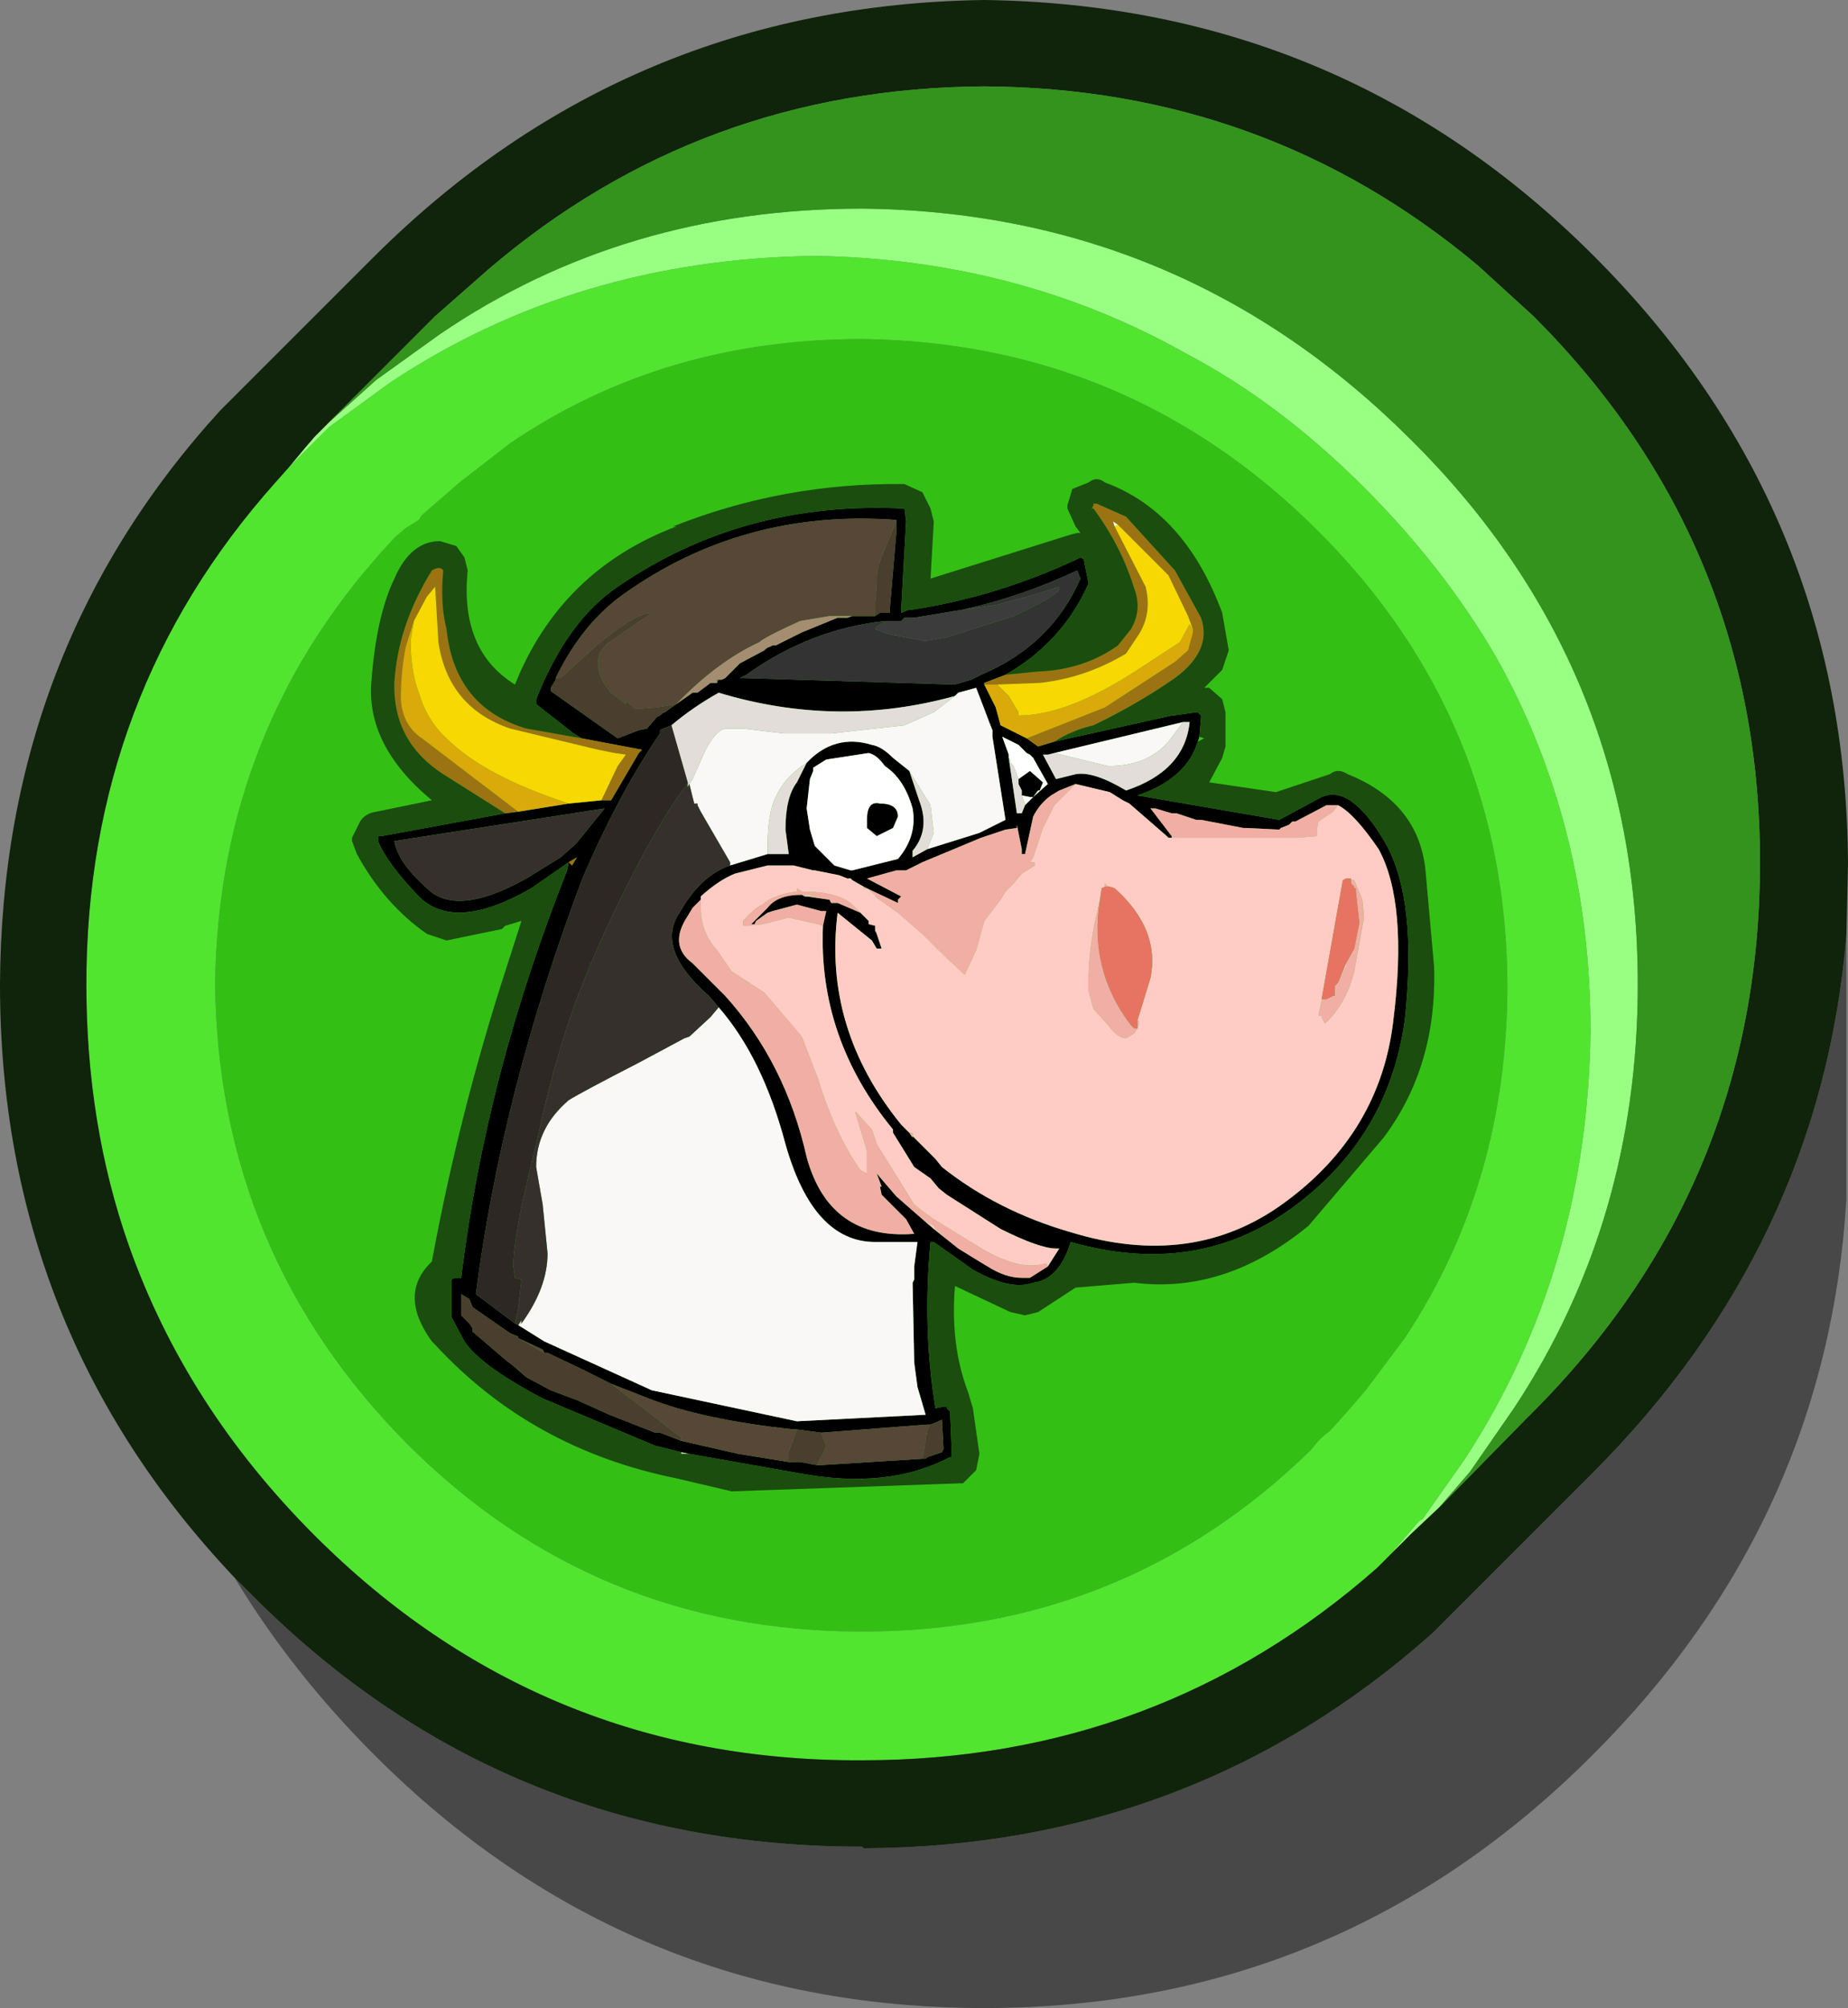 <?xml version="1.0" encoding="UTF-8" standalone="no"?>
<svg xmlns:ffdec="https://www.free-decompiler.com/flash" xmlns:xlink="http://www.w3.org/1999/xlink" ffdec:objectType="shape" height="61.6px" width="56.7px" xmlns="http://www.w3.org/2000/svg">
  <rect width="100%" height="100%" fill="#808080" stroke="none"/>
  <g transform="matrix(1.0, 0.0, 0.0, 1.0, -3.0, -1.5)">
    <path d="M10.2 49.9 L10.8 50.5 Q18.45 58.15 29.45 58.15 L29.5 58.2 Q39.6 58.15 46.95 51.6 L47.1 51.45 47.5 51.05 47.8 50.75 48.15 50.4 51.65 46.9 51.85 46.7 Q58.85 39.7 59.65 30.2 L59.65 31.35 59.65 31.7 59.65 36.65 59.65 37.1 59.65 37.6 59.65 38.1 59.65 38.3 Q59.05 48.15 51.9 55.3 L51.85 55.35 Q44.1 63.1 33.2 63.1 22.25 63.1 14.5 55.35 11.95 52.8 10.2 49.9" fill="#000000" fill-opacity="0.439" fill-rule="evenodd" stroke="none"/>
    <path d="M47.15 47.75 L46.3 48.55 45.95 48.9 45.65 49.2 46.55 48.15 46.65 48.1 47.95 46.25 Q51.7 40.5 51.8 33.15 51.8 26.8 48.9 21.65 47.3 18.9 44.85 16.45 42.25 13.85 39.4 12.35 34.25 9.45 28.0 9.35 20.65 9.45 14.95 13.25 L13.1 14.6 13.05 14.65 11.85 15.85 12.35 15.25 12.65 14.9 13.1 14.45 14.55 13.15 16.5 11.75 Q22.15 7.9 29.45 7.9 39.3 8.0 46.3 15.0 53.25 21.9 53.25 31.7 53.25 38.95 49.45 44.7 L48.1 46.65 47.15 47.75" fill="#99ff83" fill-rule="evenodd" stroke="none"/>
    <path d="M45.65 49.2 L45.25 49.6 Q38.55 55.5 29.45 55.5 19.6 55.55 12.65 48.6 8.7 44.65 6.95 39.7 5.65 36.0 5.65 31.7 5.65 22.8 11.45 16.3 L11.85 15.85 13.05 14.65 13.1 14.6 14.95 13.25 Q20.65 9.45 28.0 9.35 34.25 9.45 39.4 12.35 42.25 13.85 44.85 16.45 47.3 18.9 48.9 21.65 51.8 26.8 51.8 33.15 51.7 40.5 47.95 46.25 L46.65 48.1 46.55 48.15 45.65 49.2 M15.45 17.7 L15.15 17.95 Q9.7 23.7 9.6 31.7 9.7 39.95 15.5 45.8 21.25 51.55 29.45 51.55 37.5 51.55 43.2 46.0 L43.45 45.7 Q43.65 45.5 43.8 45.4 L44.25 44.9 44.9 44.15 46.1 42.55 Q49.25 37.8 49.25 31.7 49.2 23.55 43.45 17.8 37.65 12.0 29.45 11.9 23.35 11.9 18.65 15.1 L17.1 16.3 15.95 17.3 15.85 17.45 15.45 17.7" fill="#51e530" fill-rule="evenodd" stroke="none"/>
    <path d="M47.15 47.75 L49.8 45.05 50.0 44.85 Q57.0 37.85 57.0 27.95 57.0 18.15 50.05 11.2 L48.35 9.65 Q41.85 4.2 33.2 4.15 24.5 4.2 18.0 9.75 L16.35 11.2 16.15 11.4 13.1 14.45 12.65 14.9 12.35 15.25 11.85 15.85 11.45 16.3 Q5.65 22.8 5.65 31.7 5.65 36.0 6.95 39.7 8.7 44.65 12.65 48.6 19.6 55.55 29.45 55.5 38.55 55.5 45.25 49.6 L45.65 49.2 45.95 48.9 46.3 48.55 47.15 47.75 M10.2 49.9 Q3.0 42.3 3.0 31.7 3.05 21.45 9.75 14.1 L10.45 13.4 10.8 13.05 14.3 9.55 14.5 9.35 Q22.25 1.65 33.2 1.5 44.2 1.65 51.9 9.35 59.65 17.1 59.7 28.0 L59.65 30.2 Q58.85 39.7 51.85 46.7 L51.65 46.9 48.15 50.4 47.8 50.75 47.5 51.05 47.1 51.45 46.95 51.6 Q39.6 58.15 29.5 58.2 L29.45 58.15 Q18.45 58.15 10.8 50.5 L10.2 49.9" fill="#10230b" fill-rule="evenodd" stroke="none"/>
    <path d="M13.1 14.45 L16.15 11.4 16.35 11.2 18.0 9.75 Q24.5 4.2 33.2 4.15 41.85 4.2 48.35 9.65 L50.05 11.2 Q57.0 18.15 57.0 27.95 57.0 37.85 50.0 44.85 L49.8 45.05 47.15 47.75 48.1 46.65 49.45 44.7 Q53.25 38.95 53.25 31.7 53.25 21.9 46.3 15.0 39.3 8.0 29.45 7.9 22.15 7.9 16.5 11.75 L14.55 13.15 13.1 14.45" fill="#33931d" fill-rule="evenodd" stroke="none"/>
    <path d="M15.45 17.7 L15.85 17.45 15.95 17.3 17.1 16.3 18.65 15.1 Q23.35 11.9 29.45 11.9 37.65 12.0 43.45 17.8 49.2 23.55 49.25 31.7 49.25 37.8 46.1 42.55 L44.9 44.15 44.25 44.9 43.8 45.4 Q43.65 45.5 43.45 45.7 L43.2 46.0 Q37.5 51.55 29.45 51.55 21.25 51.55 15.5 45.8 9.7 39.95 9.6 31.7 9.7 23.7 15.15 17.95 L15.45 17.7" fill="#34bf15" fill-rule="evenodd" stroke="none"/>
    <path d="M39.75 24.25 Q39.4 25.4 37.9 25.9 L42.25 26.65 43.55 25.95 Q44.45 25.55 45.5 27.35 46.5 29.1 46.1 32.8 45.6 36.4 42.65 38.55 39.7 40.7 35.85 39.6 35.5 40.75 34.7 40.85 34.0 41.1 32.85 40.45 L31.65 39.6 31.55 39.6 Q31.3 42.25 31.7 44.7 L31.95 44.65 32.05 44.65 32.05 44.7 32.15 44.8 32.2 46.05 32.2 46.2 32.15 46.2 Q30.25 47.2 27.55 46.7 L24.15 46.1 23.9 46.05 23.1 45.85 19.65 44.4 Q17.75 43.4 17.25 42.65 L16.85 41.9 16.85 40.75 16.95 40.7 17.0 40.7 17.1 40.7 17.15 40.7 Q17.9 34.5 20.4 28.2 L20.45 27.95 19.3 28.75 Q16.95 30.1 15.85 29.0 14.85 27.95 14.6 27.3 L14.6 27.2 14.6 27.15 14.7 27.15 18.5 26.45 18.9 26.4 20.45 26.15 21.45 26.05 21.75 26.05 22.6 24.6 22.7 24.5 20.85 24.15 20.6 24.0 19.45 23.1 19.45 22.95 Q20.4 20.55 21.95 19.5 25.8 16.85 30.75 17.1 L30.8 17.5 30.65 20.2 30.65 20.3 30.9 20.2 31.0 20.2 Q33.6 19.8 36.05 18.65 L36.15 18.6 36.25 18.65 36.4 19.4 Q35.6 21.2 33.85 22.2 L33.2 22.45 33.2 22.5 33.55 23.2 33.7 23.75 34.5 24.15 34.85 24.4 35.35 24.25 38.95 23.45 39.0 23.45 39.7 23.35 39.75 23.35 39.85 23.45 39.85 23.5 39.8 24.1 39.75 24.25 M20.45 27.95 L20.55 28.05 20.7 27.8 20.45 27.95 M31.0 36.35 L31.7 37.05 31.9 37.3 Q33.6 38.65 35.85 39.3 39.6 40.45 42.4 38.4 45.35 36.25 45.75 32.8 46.2 29.2 45.3 27.55 44.55 26.45 44.05 26.2 L43.7 26.2 42.75 26.7 42.65 26.7 42.55 26.8 42.3 26.9 42.25 26.95 41.25 26.9 41.15 26.9 39.85 26.65 39.7 26.65 39.1 26.45 38.95 26.45 38.45 26.3 38.3 26.3 38.95 27.15 38.95 27.2 38.85 27.2 38.8 27.15 37.65 26.15 37.45 26.05 37.05 25.8 36.0 25.55 35.5 25.75 35.25 25.9 Q34.9 26.15 34.7 26.55 L34.45 27.7 34.35 27.7 34.35 27.55 34.2 26.8 34.2 26.9 33.85 26.95 33.1 27.2 31.3 27.95 30.8 28.2 30.5 28.2 29.6 28.45 30.65 29.0 30.55 29.1 30.55 29.2 29.6 28.75 29.5 28.7 29.15 28.5 29.1 28.45 29.0 28.45 28.75 28.35 28.0 28.2 27.95 28.2 27.35 28.05 26.55 28.05 25.55 28.3 Q25.05 28.5 24.5 29.0 L24.5 29.1 24.25 29.35 24.1 29.6 Q23.5 30.5 24.25 31.05 L25.25 32.05 Q27.1 34.1 27.75 37.0 28.45 39.55 31.05 39.35 L30.8 38.9 30.3 38.4 30.05 38.15 30.0 37.9 30.05 37.9 29.9 37.5 30.5 38.2 31.3 38.9 31.65 39.2 32.15 39.6 32.4 39.8 33.05 40.2 33.3 40.35 Q33.85 40.7 34.35 40.7 L34.45 40.7 34.6 40.7 35.15 40.35 35.5 39.8 35.4 39.8 Q34.9 39.8 33.7 39.2 L32.05 38.15 31.8 37.95 31.55 37.65 31.05 37.3 30.4 36.25 30.4 36.15 Q28.1 33.35 28.25 29.9 L28.35 29.45 28.2 29.45 27.45 29.25 26.7 29.45 26.55 29.5 26.2 29.75 26.15 29.85 26.05 29.85 26.55 29.35 Q26.85 28.95 27.6 28.95 L27.7 29.0 27.75 29.0 28.45 29.1 28.5 29.2 28.7 29.2 29.4 29.5 29.65 29.75 29.65 29.85 29.85 29.9 29.85 30.05 29.9 30.15 30.05 30.6 29.9 30.6 29.75 30.35 28.7 29.5 Q28.25 33.05 30.65 36.0 L30.9 36.25 31.0 36.4 31.0 36.35 M20.05 22.3 L20.05 22.35 19.9 22.6 19.9 22.7 21.95 24.15 22.6 23.9 22.85 23.85 23.15 23.5 23.25 23.45 Q23.35 23.35 23.4 23.35 L23.75 23.1 24.25 22.75 24.4 22.75 24.8 22.45 25.0 22.45 25.05 22.35 25.15 22.35 25.25 22.3 25.7 21.85 26.45 21.45 Q26.55 21.35 26.6 21.35 L26.7 21.3 26.8 21.3 27.6 20.9 28.7 20.45 29.0 20.45 29.15 20.4 29.25 20.4 29.4 20.4 29.85 20.4 30.0 20.3 30.3 20.3 30.3 20.2 30.5 17.85 30.5 17.5 30.5 17.45 Q25.8 17.1 22.1 19.75 20.85 20.65 20.05 22.3 M23.6 23.75 L23.35 23.85 23.25 23.9 23.25 24.0 Q21.95 25.9 20.85 28.5 18.4 35.0 17.6 41.2 L18.8 42.1 18.9 42.15 19.7 42.65 23.0 44.15 27.45 45.1 31.4 44.9 31.15 44.05 31.05 43.3 31.0 40.85 31.05 40.75 31.05 40.6 31.05 40.5 31.05 40.35 31.15 39.6 29.85 39.6 Q27.95 39.6 27.1 36.6 26.4 33.95 25.05 32.4 L24.75 32.05 Q23.1 30.6 23.85 29.5 24.5 28.35 25.4 28.05 L26.55 27.7 27.2 27.7 27.1 26.95 Q27.1 25.95 27.45 25.5 L27.75 24.9 Q28.6 24.0 29.75 24.35 30.05 24.4 30.4 24.75 L30.9 25.15 31.2 26.05 Q31.55 26.95 31.0 27.6 L31.0 27.8 31.45 27.55 33.05 27.05 33.85 26.65 33.45 24.1 33.45 23.9 33.35 23.65 33.2 23.25 32.95 22.6 32.4 22.75 32.3 22.85 Q28.7 23.85 25.05 22.75 24.25 23.2 23.6 23.75 M32.55 20.2 L31.05 20.45 30.9 20.45 30.75 20.45 30.65 20.55 30.25 20.55 30.15 20.55 Q27.85 20.8 25.9 22.2 L25.7 22.3 25.8 22.3 32.3 22.5 32.8 22.35 33.1 22.2 Q35.25 21.3 36.15 19.25 L36.05 19.0 Q34.35 19.8 32.55 20.2 M34.25 25.4 L34.6 25.15 35.0 25.5 34.9 25.75 34.85 25.75 34.7 25.95 35.15 25.55 34.7 24.75 34.6 24.65 34.5 24.6 34.25 24.35 33.75 24.1 33.95 24.65 33.95 24.75 34.2 26.45 34.35 26.45 34.45 26.2 34.7 25.95 34.6 25.95 34.35 25.9 34.35 25.75 34.25 25.55 34.25 25.4 M35.35 24.6 L35.15 24.65 35.0 24.65 35.4 25.4 36.0 25.25 Q36.55 25.15 37.55 25.75 39.35 25.15 39.5 23.65 L39.45 23.65 39.3 23.65 35.35 24.6 M20.6 27.45 L20.7 27.35 21.55 26.3 15.1 27.3 Q15.2 27.95 16.1 28.75 17.0 29.65 19.15 28.45 L20.2 27.8 20.6 27.45 M18.9 42.55 L18.9 42.5 18.65 42.4 17.5 41.6 17.4 41.35 17.15 41.2 17.15 41.85 17.4 42.1 17.5 42.25 17.5 42.35 18.55 43.25 18.75 43.4 19.15 43.75 19.9 44.15 20.7 44.45 21.7 44.9 23.1 45.45 23.25 45.45 23.9 45.7 25.65 46.1 27.2 46.35 27.55 46.35 28.1 46.45 31.3 46.25 31.4 46.25 31.45 46.2 31.9 46.05 31.95 45.95 31.9 45.05 31.8 45.1 31.55 45.2 31.45 45.2 28.2 45.45 27.45 45.35 27.35 45.35 Q24.55 45.05 22.9 44.4 L21.75 43.95 20.85 43.5 19.8 43.0 19.7 43.0 19.65 42.9 18.9 42.55 M30.55 26.55 L30.4 26.9 29.9 27.15 29.6 26.9 29.6 26.65 Q29.6 26.05 30.0 26.15 30.55 26.15 30.55 26.55 M27.85 25.4 L27.75 26.3 27.85 26.95 28.0 27.45 28.6 28.05 29.1 28.2 29.15 28.2 30.55 27.85 Q31.15 27.15 31.0 26.3 30.75 25.4 30.15 25.0 29.9 24.65 29.65 24.6 L28.35 24.8 27.95 25.05 27.95 25.15 27.85 25.4" fill="#000000" fill-rule="evenodd" stroke="none"/>
    <path d="M35.35 24.25 L34.85 24.4 34.5 24.15 36.9 23.2 39.05 21.8 39.45 21.45 39.6 20.9 39.6 20.8 39.45 20.4 38.85 19.15 37.3 17.6 37.15 17.5 37.2 17.65 38.15 19.5 Q38.35 20.3 37.95 20.95 L37.55 21.55 Q36.3 22.3 34.9 22.45 L33.6 22.5 33.3 22.5 33.2 22.5 33.2 22.45 33.85 22.2 34.85 22.1 Q36.25 22.05 37.3 21.3 L37.7 20.8 Q38.05 20.2 37.8 19.55 37.4 18.25 36.55 17.1 L36.5 17.1 36.55 17.0 36.55 16.95 36.65 16.95 37.55 17.35 39.05 19.0 39.85 20.45 Q40.2 21.45 39.05 22.3 37.9 23.1 36.55 23.75 35.9 23.9 35.35 24.25 M20.85 24.15 L22.7 24.5 22.6 24.6 21.75 26.05 21.45 26.05 21.95 25.0 22.2 24.65 21.85 24.6 21.35 24.5 18.65 23.85 Q16.75 23.2 16.45 21.2 L16.35 19.5 16.1 19.8 15.7 20.55 15.45 21.35 Q15.3 22.1 15.3 22.95 15.35 23.75 15.95 24.15 L18.9 26.4 18.5 26.45 16.6 25.25 Q15.05 24.25 15.1 22.45 15.2 20.7 16.25 19.0 16.5 18.85 16.6 19.0 16.5 20.0 16.7 20.8 16.95 23.2 19.15 23.85 L20.85 24.15 M20.45 27.95 L20.7 27.8 20.55 28.05 20.45 27.95" fill="#9c7312" fill-rule="evenodd" stroke="none"/>
    <path d="M37.2 17.65 L37.15 17.5 37.3 17.6 37.2 17.65 M33.95 24.75 L33.95 24.65 33.75 24.1 34.25 24.35 34.5 24.6 34.6 24.65 34.7 24.75 35.15 25.55 34.7 25.95 34.85 25.75 34.9 25.75 35.0 25.5 34.6 25.15 34.25 25.4 34.1 25.0 34.0 24.9 34.0 24.8 33.95 24.75 M34.35 25.9 L34.6 25.95 34.7 25.95 34.45 26.2 34.45 26.15 34.35 25.9 M27.85 25.4 L27.95 25.15 27.95 25.05 28.35 24.8 29.65 24.6 Q29.9 24.65 30.15 25.0 30.75 25.4 31.0 26.3 31.15 27.15 30.55 27.85 L29.15 28.2 29.1 28.2 28.6 28.05 28.0 27.45 27.85 26.95 27.75 26.3 27.85 25.4 M30.55 26.55 Q30.55 26.15 30.0 26.15 29.6 26.05 29.6 26.65 L29.6 26.9 29.9 27.15 30.4 26.9 30.55 26.55" fill="#ffffff" fill-rule="evenodd" stroke="none"/>
    <path d="M21.45 26.05 L20.45 26.15 Q17.85 25.3 16.7 24.15 16.1 23.6 15.85 22.75 15.6 22.1 15.6 21.15 L15.7 20.55 16.1 19.8 16.35 19.5 16.45 21.2 Q16.75 23.2 18.65 23.85 L21.35 24.5 21.85 24.6 22.2 24.65 21.95 25.0 21.45 26.05 M37.3 17.6 L38.85 19.15 39.45 20.4 39.6 20.8 39.5 20.65 39.2 21.2 37.9 22.05 Q35.75 23.45 34.25 23.45 L34.25 23.35 33.95 22.85 33.6 22.5 34.9 22.45 Q36.3 22.3 37.55 21.55 L37.95 20.95 Q38.35 20.3 38.15 19.5 L37.2 17.65 37.3 17.6" fill="#f7d802" fill-rule="evenodd" stroke="none"/>
    <path d="M34.5 24.15 L33.7 23.75 33.55 23.2 33.2 22.5 33.3 22.5 33.6 22.5 33.95 22.85 34.25 23.35 34.25 23.45 Q35.75 23.45 37.9 22.05 L39.2 21.2 39.5 20.65 39.6 20.8 39.6 20.9 39.45 21.45 39.05 21.8 36.9 23.2 34.5 24.15 M20.45 26.15 L18.9 26.4 15.95 24.15 Q15.35 23.75 15.3 22.95 15.3 22.1 15.45 21.35 L15.7 20.55 15.6 21.15 Q15.6 22.1 15.85 22.75 16.1 23.6 16.7 24.15 17.85 25.3 20.45 26.15" fill="#d9aa09" fill-rule="evenodd" stroke="none"/>
    <path d="M23.75 23.1 L23.15 23.2 22.5 23.25 22.2 23.0 22.2 23.1 21.75 22.75 Q21.35 22.3 21.35 21.85 21.35 21.45 21.7 21.2 L23.0 20.3 Q22.5 20.3 21.3 21.3 L20.2 22.3 20.05 22.3 Q20.85 20.65 22.1 19.75 25.8 17.1 30.5 17.45 L30.5 17.5 30.25 18.1 Q29.9 18.9 29.9 19.15 L29.9 19.4 29.85 20.05 29.85 20.2 29.85 20.4 29.4 20.4 28.45 20.4 27.55 20.55 Q26.45 21.05 26.3 21.2 25.0 21.8 23.75 23.1 M25.05 22.35 L25.0 22.45 25.0 22.35 25.05 22.35 M18.9 42.55 L19.65 42.9 19.7 43.0 18.9 42.55 M21.75 43.95 L22.9 44.4 Q24.55 45.05 27.35 45.35 L27.45 45.35 27.2 46.05 27.2 46.1 27.2 46.35 25.65 46.1 23.9 45.7 23.9 45.6 23.0 44.9 21.75 43.95 M28.2 45.45 L31.45 45.2 31.55 45.2 31.45 45.35 31.4 45.7 31.3 46.25 28.1 46.45 28.1 46.35 28.25 46.1 28.35 45.85 28.25 45.6 28.2 45.45" fill="#564736" fill-rule="evenodd" stroke="none"/>
    <path d="M20.05 22.3 L20.2 22.3 21.3 21.3 Q22.5 20.3 23.0 20.3 L21.7 21.2 Q21.35 21.45 21.35 21.85 21.35 22.3 21.75 22.75 L22.2 23.1 22.2 23.0 22.5 23.25 23.15 23.2 23.75 23.1 23.4 23.35 Q23.35 23.35 23.25 23.45 L23.15 23.5 22.85 23.85 22.6 23.9 21.95 24.15 19.9 22.7 19.9 22.6 20.05 22.35 20.05 22.3 M29.85 20.4 L29.85 20.2 29.85 20.05 29.9 19.4 29.9 19.15 Q29.9 18.9 30.25 18.1 L30.5 17.5 30.5 17.85 30.3 20.2 30.3 20.3 30.0 20.3 29.85 20.4 M23.9 45.7 L23.25 45.45 23.1 45.45 21.7 44.9 20.7 44.45 19.9 44.15 19.15 43.75 18.75 43.4 18.55 43.25 17.5 42.35 17.5 42.25 17.4 42.1 17.15 41.85 17.15 41.2 17.4 41.35 17.5 41.6 18.65 42.4 18.9 42.5 18.9 42.55 19.7 43.0 19.8 43.0 20.85 43.5 21.75 43.95 23.0 44.9 23.9 45.6 23.9 45.7 M27.45 45.35 L28.2 45.45 28.25 45.6 28.35 45.85 28.25 46.1 28.1 46.35 28.1 46.45 27.55 46.35 27.2 46.35 27.2 46.1 27.2 46.05 27.45 45.35 M31.55 45.2 L31.8 45.1 31.9 45.05 31.95 45.95 31.9 46.05 31.45 46.2 31.4 46.25 31.3 46.25 31.4 45.7 31.45 45.35 31.55 45.2" fill="#4a3e2f" fill-rule="evenodd" stroke="none"/>
    <path d="M32.55 20.2 L33.6 20.05 34.7 19.75 35.5 19.5 35.5 19.55 Q35.5 19.75 34.1 20.4 L32.05 21.05 31.45 21.15 31.3 21.15 30.25 20.95 29.85 20.8 Q29.85 20.7 30.25 20.55 L30.65 20.55 30.75 20.45 30.9 20.45 31.05 20.45 32.55 20.2" fill="#3c3c3c" fill-rule="evenodd" stroke="none"/>
    <path d="M30.25 20.55 Q29.85 20.7 29.85 20.8 L30.25 20.95 31.3 21.15 31.45 21.15 32.05 21.05 34.1 20.4 Q35.5 19.75 35.5 19.55 L35.5 19.5 34.7 19.75 33.6 20.05 32.55 20.2 Q34.35 19.8 36.05 19.0 L36.15 19.25 Q35.25 21.3 33.1 22.2 L32.8 22.35 32.3 22.5 25.8 22.3 25.7 22.3 25.9 22.2 Q27.85 20.8 30.15 20.55 L30.25 20.55" fill="#333333" fill-rule="evenodd" stroke="none"/>
    <path d="M32.3 22.85 L32.4 22.75 32.95 22.6 33.2 23.25 33.35 23.65 33.45 23.9 33.45 24.1 33.85 26.65 33.05 27.05 31.45 27.55 31.65 27.05 31.55 26.2 30.9 25.15 30.4 24.75 Q30.05 24.4 29.75 24.35 28.6 24.0 27.75 24.9 27.1 25.3 26.8 25.95 26.55 26.45 26.55 27.45 L26.55 27.7 25.4 28.05 25.4 27.95 24.5 26.4 24.4 26.2 24.4 26.15 24.3 26.15 24.15 25.55 24.25 25.4 24.65 24.5 Q25.0 23.85 25.3 23.85 L25.8 23.85 27.05 24.0 28.5 24.0 30.75 23.75 31.65 23.35 32.3 22.85 M25.05 32.4 Q26.4 33.95 27.1 36.6 27.95 39.6 29.85 39.6 L31.15 39.6 31.05 40.35 31.05 40.5 31.05 40.6 31.05 40.75 31.0 40.85 31.05 43.3 31.15 44.05 31.4 44.9 27.45 45.1 23.0 44.15 19.7 42.65 18.9 42.15 19.0 42.1 Q19.8 41.0 19.8 39.95 L19.65 38.45 19.45 37.3 Q19.45 36.1 20.45 35.25 20.85 35.0 22.6 34.1 L24.0 33.35 24.15 33.3 24.8 32.7 25.05 32.4 M39.3 23.65 L38.85 24.25 Q38.2 25.0 37.0 25.0 L35.35 24.6 39.3 23.65" fill="#f9f8f7" fill-rule="evenodd" stroke="none"/>
    <path d="M23.9 46.05 L24.15 46.1 23.9 46.1 23.9 46.05 M23.6 23.75 Q24.25 23.2 25.05 22.75 28.7 23.85 32.3 22.85 L31.65 23.35 30.75 23.75 28.5 24.0 27.05 24.0 25.8 23.85 25.3 23.85 Q25.0 23.85 24.65 24.5 L24.25 25.4 24.15 25.55 24.1 25.65 24.1 25.55 24.1 25.5 23.6 23.75 M31.45 27.55 L31.0 27.8 31.0 27.6 Q31.55 26.95 31.2 26.05 L30.9 25.15 31.55 26.2 31.65 27.05 31.45 27.55 M27.75 24.9 L27.45 25.5 Q27.1 25.95 27.1 26.95 L27.2 27.7 26.55 27.7 26.55 27.45 Q26.55 26.45 26.8 25.95 27.1 25.3 27.75 24.9 M33.95 24.75 L34.0 24.8 34.0 24.9 34.1 25.0 34.25 25.4 34.25 25.55 34.35 25.75 34.35 25.9 34.45 26.15 34.45 26.2 34.35 26.45 34.2 26.45 33.95 24.75 M39.3 23.65 L39.45 23.65 39.5 23.65 Q39.35 25.15 37.55 25.75 36.55 25.15 36.0 25.25 L35.4 25.4 35.0 24.65 35.15 24.65 35.35 24.6 37.0 25.0 Q38.2 25.0 38.85 24.25 L39.3 23.65 M19.0 42.1 L18.9 42.15 19.0 42.0 19.0 42.1" fill="#e2ddd8" fill-rule="evenodd" stroke="none"/>
    <path d="M31.0 36.35 L31.0 36.4 30.9 36.25 31.0 36.25 31.0 36.35 M29.9 30.15 L29.85 30.05 29.9 30.1 29.9 30.15 M29.4 29.5 L28.7 29.2 28.5 29.2 28.45 29.1 27.75 29.0 28.1 28.95 27.6 28.95 Q26.85 28.95 26.55 29.35 L26.05 29.85 26.15 29.85 26.2 29.75 26.55 29.5 26.7 29.45 27.1 29.35 27.45 29.25 28.2 29.45 28.35 29.45 28.25 29.9 28.1 29.85 27.2 29.65 26.4 29.85 25.95 29.9 25.8 29.9 25.8 29.75 Q26.15 29.35 26.4 29.25 26.7 28.95 27.45 28.85 L27.45 28.75 27.6 28.85 Q28.7 28.85 29.15 29.25 L29.4 29.5 M35.15 40.35 L34.6 40.7 34.45 40.7 34.35 40.7 Q33.85 40.7 33.3 40.35 L33.05 40.2 32.4 39.8 32.15 39.6 31.7 39.2 31.65 39.1 31.3 38.9 30.5 38.2 29.9 37.5 30.05 37.9 30.0 37.9 30.05 38.15 30.3 38.4 30.8 38.9 31.05 39.35 Q28.45 39.55 27.75 37.0 27.1 34.1 25.25 32.05 L24.25 31.05 Q23.5 30.5 24.1 29.6 L24.25 29.35 24.5 29.1 24.5 29.35 Q24.5 30.1 25.0 30.65 L25.45 31.3 26.45 31.95 27.6 33.3 28.1 34.6 Q28.6 36.25 29.4 37.4 L29.6 37.5 29.6 37.4 29.6 36.8 29.4 36.15 29.25 35.65 29.25 35.6 29.75 36.15 29.9 36.6 30.4 37.4 31.05 38.45 31.3 38.65 31.65 38.9 33.2 39.85 Q34.35 40.5 35.1 40.25 L35.15 40.35 M29.5 28.7 L29.6 28.75 30.55 29.2 30.55 29.1 30.65 29.0 29.6 28.45 30.5 28.2 30.8 28.2 31.3 27.95 33.1 27.2 33.85 26.95 34.2 26.9 34.2 26.8 34.35 27.55 34.35 27.7 34.45 27.7 34.7 26.55 Q34.9 26.15 35.25 25.9 L35.5 25.75 36.0 25.55 35.65 25.9 35.35 26.2 35.0 26.9 34.85 27.35 34.7 27.8 34.6 27.95 34.75 27.95 34.75 28.05 34.35 28.3 34.1 28.6 33.85 28.85 33.7 29.1 33.2 29.75 32.95 30.65 32.6 31.4 31.95 30.8 31.3 30.15 30.55 29.5 29.85 29.0 29.85 28.95 29.6 28.75 29.5 28.75 29.5 28.7 M38.95 27.2 L38.95 27.15 38.3 26.3 38.45 26.3 38.95 26.45 39.1 26.45 39.7 26.65 39.85 26.65 41.15 26.9 41.25 26.9 42.25 26.95 42.3 26.9 42.55 26.8 42.65 26.7 42.75 26.7 43.7 26.2 44.05 26.2 43.9 26.4 43.45 26.7 43.4 26.95 43.4 27.15 42.8 27.2 40.5 27.2 39.95 27.2 39.35 27.2 38.95 27.2 M44.3 31.05 L44.55 30.6 44.7 29.85 44.7 29.75 44.6 28.85 44.6 28.75 44.55 28.75 44.55 28.7 44.45 28.6 44.45 28.5 44.55 28.5 44.8 29.1 44.85 29.65 44.55 31.3 Q44.3 32.3 43.65 32.9 L43.55 32.7 43.55 32.65 43.45 32.65 43.55 32.2 43.55 32.15 43.7 32.15 43.9 32.05 43.95 32.05 43.95 31.75 44.05 31.65 44.3 31.15 44.3 31.05 M37.0 28.7 L36.9 28.7 36.9 28.6 37.0 28.7 M36.75 29.1 Q36.4 31.25 37.7 32.95 L37.8 33.05 37.9 33.05 37.9 32.95 37.9 32.8 37.95 32.8 37.95 32.9 37.9 33.05 37.8 33.2 37.55 33.35 Q37.3 33.35 37.0 32.95 L36.55 32.45 36.4 31.9 36.4 31.5 Q36.4 30.5 36.75 29.1" fill="#f1aea5" fill-rule="evenodd" stroke="none"/>
    <path d="M44.05 26.2 Q44.55 26.45 45.3 27.55 46.2 29.2 45.75 32.8 45.35 36.25 42.4 38.4 39.6 40.45 35.85 39.3 33.6 38.65 31.9 37.3 L31.7 37.05 31.0 36.35 31.0 36.25 30.9 36.25 30.65 36.0 Q28.25 33.05 28.7 29.5 L29.75 30.35 29.9 30.6 30.05 30.6 29.9 30.15 29.9 30.1 29.85 30.05 29.85 29.9 29.65 29.85 29.65 29.75 29.4 29.5 29.15 29.25 Q28.7 28.85 27.6 28.85 L27.45 28.75 27.45 28.85 Q26.7 28.95 26.4 29.25 26.15 29.35 25.8 29.75 L25.8 29.9 25.95 29.9 26.4 29.85 27.2 29.65 28.1 29.85 28.25 29.9 Q28.1 33.35 30.4 36.15 L30.4 36.25 31.05 37.3 31.55 37.65 31.8 37.95 32.05 38.15 33.7 39.2 Q34.9 39.8 35.4 39.8 L35.5 39.8 35.15 40.35 35.1 40.25 Q34.35 40.5 33.2 39.85 L31.65 38.9 31.3 38.65 31.05 38.45 30.4 37.4 29.9 36.6 29.75 36.15 29.25 35.6 29.25 35.65 29.4 36.15 29.6 36.8 29.6 37.4 29.6 37.5 29.4 37.4 Q28.6 36.25 28.1 34.6 L27.6 33.3 26.45 31.95 25.45 31.3 25.0 30.65 Q24.5 30.1 24.5 29.35 L24.5 29.1 24.5 29.0 Q25.05 28.5 25.55 28.3 L26.55 28.05 27.35 28.05 27.95 28.2 28.0 28.2 28.75 28.35 29.0 28.45 29.15 28.5 29.5 28.7 29.5 28.75 29.6 28.75 29.85 28.95 29.85 29.0 30.55 29.5 31.3 30.15 31.95 30.8 32.6 31.4 32.95 30.65 33.2 29.75 33.7 29.1 33.85 28.85 34.1 28.6 34.35 28.3 34.75 28.05 34.75 27.95 34.6 27.95 34.7 27.8 34.85 27.35 35.0 26.9 35.35 26.2 35.65 25.9 36.0 25.55 37.05 25.8 37.45 26.05 37.65 26.15 38.8 27.15 38.85 27.2 38.95 27.2 39.35 27.2 39.95 27.2 40.5 27.2 42.8 27.2 43.4 27.15 43.4 26.95 43.45 26.7 43.9 26.4 44.05 26.2 M27.75 29.0 L27.7 29.0 27.6 28.95 28.1 28.95 27.75 29.0 M26.7 29.45 L27.45 29.25 27.1 29.35 26.7 29.45 M32.15 39.6 L31.65 39.2 31.3 38.9 31.65 39.1 31.7 39.2 32.15 39.6 M44.45 28.5 L44.45 28.45 44.35 28.45 44.3 28.45 44.2 28.5 43.55 32.15 43.55 32.2 43.45 32.65 43.55 32.65 43.55 32.7 43.65 32.9 Q44.3 32.3 44.55 31.3 L44.85 29.65 44.8 29.1 44.55 28.5 44.45 28.5 M44.05 31.65 L44.3 31.05 44.3 31.15 44.05 31.65 M36.9 28.7 L36.8 28.75 36.75 29.1 Q36.4 30.5 36.4 31.5 L36.4 31.9 36.55 32.45 37.0 32.95 Q37.3 33.35 37.55 33.35 L37.8 33.2 37.9 33.05 37.95 32.9 37.95 32.8 37.9 32.8 38.3 31.5 Q38.6 30.0 37.2 28.75 L37.05 28.7 37.0 28.7 36.9 28.6 36.9 28.7" fill="#ffcbc4" fill-rule="evenodd" stroke="none"/>
    <path d="M44.45 28.5 L44.45 28.6 44.55 28.7 44.55 28.75 44.6 28.75 44.6 28.85 44.7 29.75 44.7 29.85 44.55 30.6 44.3 31.05 44.05 31.65 43.95 31.75 43.95 32.05 43.9 32.05 43.7 32.15 43.55 32.15 44.2 28.5 44.3 28.45 44.35 28.45 44.45 28.45 44.45 28.5 M36.9 28.7 L37.0 28.7 37.05 28.7 37.2 28.75 Q38.6 30.0 38.3 31.5 L37.9 32.8 37.9 32.95 37.9 33.05 37.8 33.05 37.7 32.95 Q36.4 31.25 36.75 29.1 L36.8 28.75 36.9 28.7" fill="#e77463" fill-rule="evenodd" stroke="none"/>
    <path d="M23.75 23.1 Q25.0 21.8 26.3 21.2 26.45 21.05 27.55 20.55 L28.45 20.4 29.4 20.4 29.25 20.4 29.15 20.4 29.0 20.45 28.7 20.45 27.6 20.9 26.8 21.3 26.7 21.3 26.6 21.35 Q26.55 21.35 26.45 21.45 L25.7 21.85 25.25 22.3 25.15 22.35 25.05 22.35 25.0 22.35 25.0 22.45 24.8 22.45 24.4 22.75 24.25 22.75 23.75 23.1" fill="#a58d72" fill-rule="evenodd" stroke="none"/>
    <path d="M25.4 28.05 Q24.5 28.35 23.85 29.5 23.1 30.6 24.75 32.05 L25.05 32.4 24.8 32.7 24.15 33.3 24.0 33.35 22.6 34.1 Q20.85 35.0 20.45 35.25 19.45 36.1 19.45 37.3 L19.65 38.45 19.8 39.95 Q19.8 41.0 19.0 42.1 L19.0 42.0 18.9 42.15 18.8 42.1 18.9 41.65 19.0 40.75 18.8 40.7 18.75 40.35 Q18.75 39.35 19.45 36.6 19.95 34.25 20.6 32.4 21.3 30.5 22.35 28.45 23.4 26.4 24.1 25.55 L24.1 25.65 24.15 25.55 24.3 26.15 24.4 26.2 24.5 26.4 25.4 27.95 25.4 28.05 M20.6 27.45 L20.2 27.8 19.15 28.45 Q17.0 29.65 16.1 28.75 15.2 27.95 15.1 27.3 L21.55 26.3 20.7 27.35 20.6 27.45" fill="#36302c" fill-rule="evenodd" stroke="none"/>
    <path d="M18.8 42.1 L17.6 41.2 Q18.4 35.0 20.85 28.5 21.95 25.9 23.25 24.0 L23.25 23.9 23.35 23.85 23.6 23.75 24.1 25.5 24.1 25.55 Q23.4 26.4 22.35 28.45 21.3 30.5 20.6 32.4 19.95 34.25 19.45 36.6 18.75 39.35 18.75 40.35 L18.8 40.7 19.0 40.75 18.9 41.65 18.8 42.1 M24.3 26.15 L24.4 26.15 24.4 26.2 24.3 26.15" fill="#2e2825" fill-rule="evenodd" stroke="none"/>
    <path d="M29.0 28.45 L29.1 28.45 29.15 28.5 29.0 28.45" fill="#f9f9f9" fill-rule="evenodd" stroke="none"/>
    <path d="M43.8 25.25 Q44.05 25.05 44.35 25.25 46.6 26.15 46.75 28.35 L47.0 31.15 Q47.1 34.2 45.45 36.4 L43.15 39.1 Q40.6 41.2 37.8 40.85 L36.0 41.0 34.85 41.75 34.45 41.85 34.0 41.75 32.3 40.95 Q32.15 42.75 32.7 44.2 L32.85 44.7 33.05 46.1 32.95 46.6 32.55 47.0 25.45 47.25 23.75 46.85 Q19.3 45.95 16.35 42.75 L16.25 42.65 Q15.2 41.2 16.25 40.2 17.1 35.6 18.55 31.15 L19.0 29.75 18.5 29.9 18.4 30.0 16.7 30.35 16.1 30.15 Q14.8 29.25 13.95 27.7 L13.8 27.3 13.8 27.2 14.05 26.7 Q14.2 26.45 14.55 26.4 L16.25 26.05 Q14.2 24.35 14.4 22.35 14.55 20.4 15.1 19.25 15.6 18.1 16.5 18.1 L17.0 18.25 17.25 18.6 17.35 19.0 Q17.1 21.45 18.8 22.5 20.2 19.0 23.75 17.65 L23.65 17.65 Q27.05 16.3 30.75 16.35 L31.3 16.6 31.55 17.1 31.65 17.5 31.55 19.25 35.85 17.9 36.05 17.85 36.15 17.85 36.0 17.65 35.75 17.1 35.75 17.0 35.9 16.5 36.4 16.3 Q36.65 16.1 36.9 16.3 39.35 17.2 40.5 20.3 L40.7 21.45 40.5 22.05 39.95 22.6 40.1 22.6 40.5 22.95 40.6 23.35 40.6 24.4 40.5 24.75 40.1 25.5 42.15 25.8 43.8 25.25 M24.15 46.1 L27.55 46.7 Q30.25 47.2 32.15 46.2 L32.2 46.2 32.2 46.05 32.15 44.8 32.05 44.7 32.05 44.65 31.95 44.65 31.7 44.7 Q31.3 42.25 31.55 39.6 L31.65 39.6 32.85 40.45 Q34.0 41.1 34.7 40.85 35.5 40.75 35.85 39.6 39.7 40.7 42.65 38.55 45.6 36.4 46.1 32.8 46.5 29.1 45.5 27.35 44.45 25.55 43.55 25.95 L42.25 26.65 37.9 25.9 Q39.4 25.4 39.75 24.25 L39.95 24.15 39.8 24.1 39.85 23.5 39.85 23.45 39.75 23.35 39.7 23.35 39.0 23.45 38.95 23.45 35.35 24.25 Q35.9 23.9 36.55 23.75 37.9 23.1 39.05 22.3 40.2 21.45 39.85 20.45 L39.05 19.0 37.55 17.35 36.65 16.95 36.55 16.95 36.55 17.0 36.5 17.1 36.55 17.1 Q37.4 18.25 37.8 19.55 38.05 20.2 37.7 20.8 L37.3 21.3 Q36.25 22.05 34.85 22.1 L33.85 22.2 Q35.6 21.2 36.4 19.4 L36.25 18.65 36.15 18.6 36.05 18.65 Q33.6 19.8 31.0 20.2 L30.9 20.2 30.65 20.3 30.65 20.2 30.8 17.5 30.75 17.1 Q25.8 16.85 21.95 19.5 20.4 20.55 19.45 22.95 L19.45 23.1 20.6 24.0 20.85 24.15 19.15 23.85 Q16.95 23.2 16.7 20.8 16.5 20.0 16.6 19.0 16.5 18.85 16.25 19.0 15.2 20.7 15.1 22.45 15.05 24.25 16.6 25.25 L18.5 26.45 14.7 27.15 14.6 27.15 14.6 27.2 14.6 27.3 Q14.85 27.95 15.85 29.0 16.95 30.1 19.3 28.75 L20.45 27.95 20.4 28.2 Q17.9 34.5 17.15 40.7 L17.1 40.7 17.0 40.7 16.95 40.7 16.85 40.75 16.85 41.9 17.25 42.65 Q17.75 43.4 19.65 44.4 L23.1 45.85 23.9 46.05 23.9 46.1 24.15 46.1" fill="#1a4d0e" fill-rule="evenodd" stroke="none"/>
  </g>
</svg>
